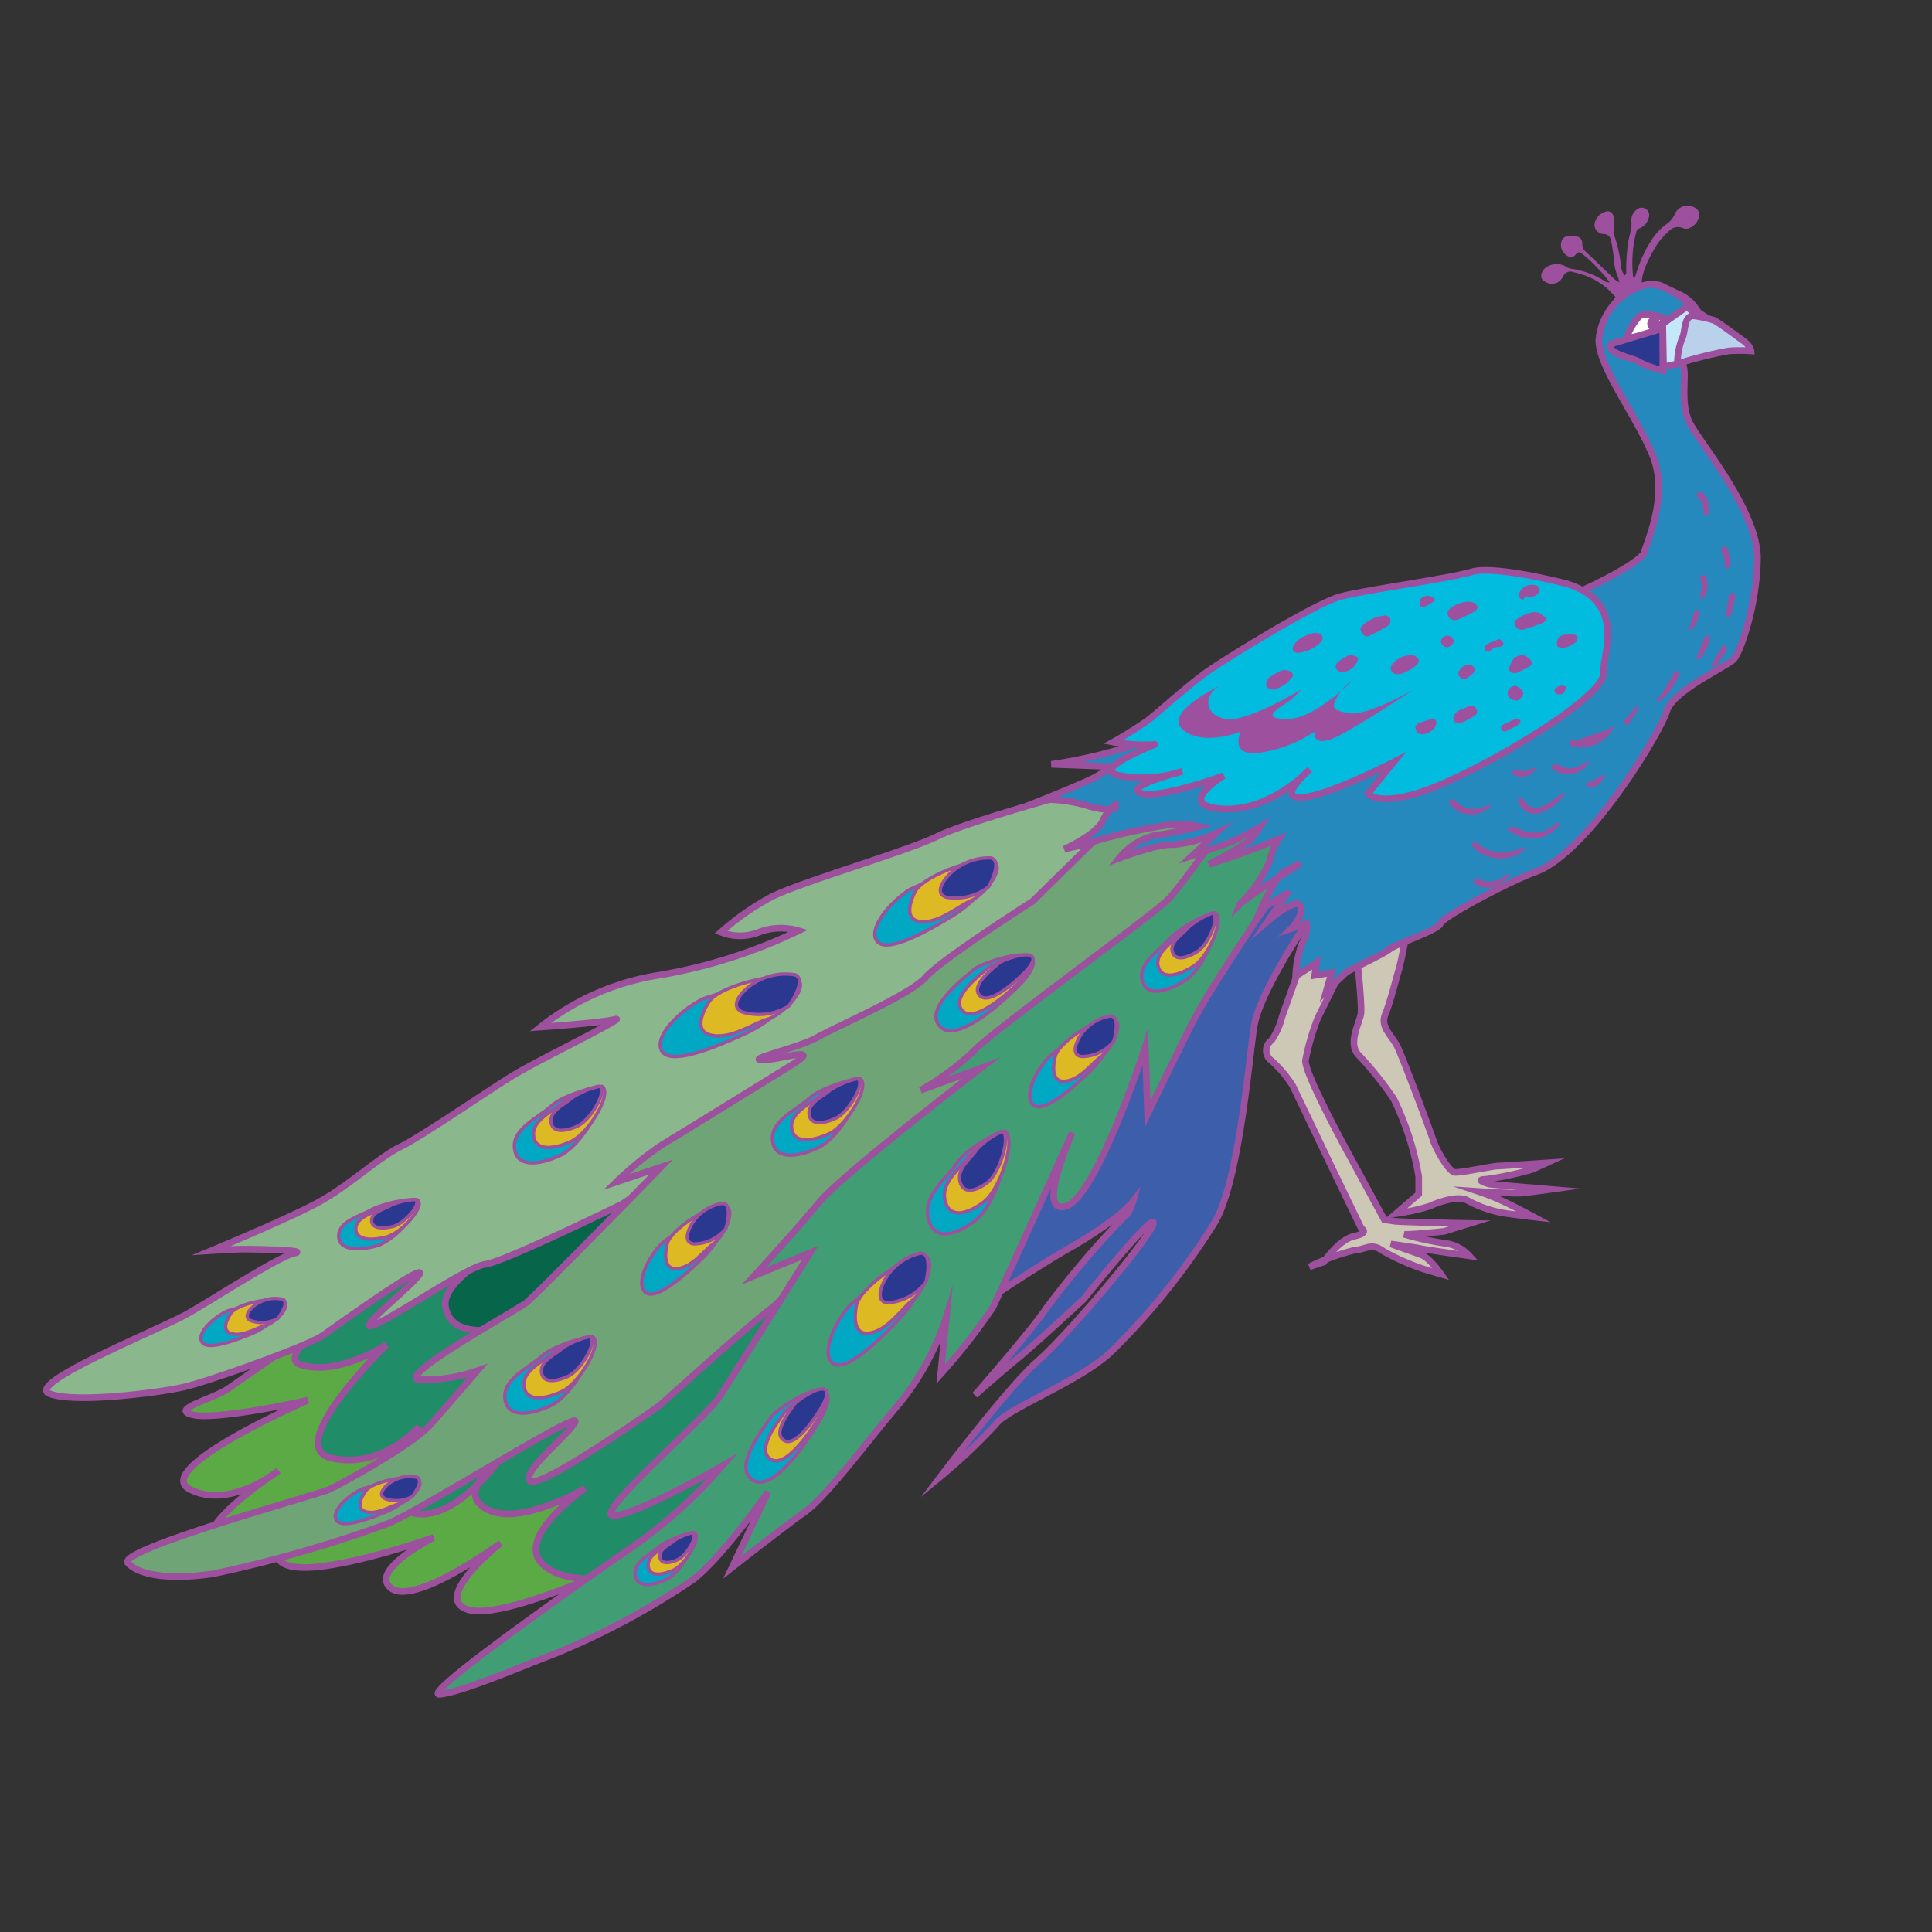 <svg id="word" xmlns="http://www.w3.org/2000/svg" viewBox="0 0 160 160"><rect x="0" y="0" width="160" height="160" fill="#333333" stroke="none"/><defs><style>.cls-1{fill:#9d509e;}.cls-2{fill:#5baa46;}.cls-10,.cls-11,.cls-12,.cls-13,.cls-14,.cls-15,.cls-16,.cls-17,.cls-18,.cls-2,.cls-3,.cls-4,.cls-5,.cls-6,.cls-7,.cls-8,.cls-9{stroke:#9d509e;stroke-miterlimit:10;}.cls-10,.cls-11,.cls-12,.cls-13,.cls-14,.cls-15,.cls-2,.cls-3,.cls-4,.cls-5,.cls-6,.cls-7,.cls-8,.cls-9{stroke-width:0.548px;}.cls-3{fill:#208c68;}.cls-4{fill:#076549;}.cls-5{fill:#8ab78b;}.cls-6{fill:#3d5fab;}.cls-7{fill:#6fa476;}.cls-8{fill:#409d74;}.cls-9{fill:#cdc8b5;}.cls-10{fill:#2589be;}.cls-11{fill:#02bce0;}.cls-12{fill:#fff;}.cls-13{fill:#c4e8fa;}.cls-14,.cls-18{fill:#2b388f;}.cls-15{fill:#bad1ec;}.cls-16{fill:#00a8c3;}.cls-16,.cls-17,.cls-18{stroke-width:0.274px;}.cls-17{fill:#ddba23;}</style></defs><path class="cls-1" d="M132.738,26.681a4.807,4.807,0,0,1,.882-1.824c.052-.072.092-.152.164-.273-.255-.258-.494-.53-.766-.767a6.292,6.292,0,0,0-2.717-1.276.63.63,0,0,0-.838.339,1.238,1.238,0,0,1-.453.5,1.076,1.076,0,0,1-1.295-.253.548.548,0,0,1-.066-.412,1.266,1.266,0,0,1,.235-.439,1.52,1.52,0,0,1,1.725-.245,1.1,1.1,0,0,0,.481.22,7.114,7.114,0,0,1,2.664.937.755.755,0,0,0,.556.192c-.2-.25-.352-.467-.53-.663-.35-.382-.7-.761-1.074-1.123-.227-.223-.487-.412-.734-.615a.266.266,0,0,0-.405.026c-.169.173-.344.418-.617.263a1.142,1.142,0,0,1-.661-.769c-.114-.674.33-1.053.827-.952a1.942,1.942,0,0,0,.276.011c.421.026.667.248.651.656a.75.75,0,0,0,.279.627c.809.76,1.6,1.535,2.409,2.3a2.953,2.953,0,0,0,.374.243,2.594,2.594,0,0,0-.107-.428,4.37,4.37,0,0,1-.351-1.586,13.411,13.411,0,0,0-.235-1.474.611.611,0,0,0-.6-.519.756.756,0,0,1-.648-1.154,1.181,1.181,0,0,1,.763-.678.492.492,0,0,1,.7.427,2.368,2.368,0,0,1,.012,1.123.65.65,0,0,0,.043.395,11.481,11.481,0,0,1,.566,2.522,1.354,1.354,0,0,0,.3.793c.186-.143.13-.323.133-.476a13.438,13.438,0,0,1,.207-2.532c.047-.221.12-.439.155-.662a2.488,2.488,0,0,0,.063-.759,1.087,1.087,0,0,1,.384-.971.637.637,0,0,1,.843-.077.62.62,0,0,1,.2.735,1.28,1.28,0,0,1-.724.836.451.451,0,0,0-.31.358,10.139,10.139,0,0,0-.249,3.647,1.112,1.112,0,0,0,.074.184,2.425,2.425,0,0,0,.135-.3,10.729,10.729,0,0,1,1.232-2.775,4.942,4.942,0,0,1,1.34-1.467,1.963,1.963,0,0,0,.712-.915,1.162,1.162,0,0,1,1.832-.262.565.565,0,0,1,.122.24c.174.668-.68,1.545-1.3,1.293a1,1,0,0,0-1.18.239,7.416,7.416,0,0,0-.891.964,12.956,12.956,0,0,0-.907,1.629,7.106,7.106,0,0,0-.4,1.156,3.182,3.182,0,0,0-.049.6c.35-.063.647-.119.944-.168a1.342,1.342,0,0,1,.885.154c.47.25.963.46,1.445.689a3.61,3.61,0,0,1,1.622,1.552"/><path class="cls-2" d="M28.49,108.3s-8.409,5.9-9.657,6.742-4.9,1.708-2.8,2.141,9.466-1.22,9.466-1.22-13.062,5.688-9.767,7.379,7.337-1.537,7.337-1.537-6.982,4.559-5.382,6.019,6.037-.794,6.037-.794-2.344,2.622,1.184,2.778,11.008-2.482,11.008-2.482-5.493,2.776-3.5,4.218,9.041-3.749,9.041-3.749-5.914,4.683-2.576,5.541,15.333-5.012,15.333-5.012-6.717,1.021-4.987-.891,3.645-9.191,3.645-9.191l-10.894,5.326s-7.4-3.839-6.46-6.842a24.119,24.119,0,0,0,.585-7.42l-7.061,1.936Z"/><path class="cls-3" d="M34.2,104.294s-12.355,7.77-9.286,8.736S32,111.375,32,111.375s-8.716,8.467-4.516,9.386,7.227-2.617,7.227-2.617-3.753,6.42-.453,7.172,6.968-4.24,6.968-4.24-3.59,2.609-.813,3.961,8.048-1.786,8.048-1.786-5.673,3.917-3.642,6.166c1.733,1.919,6.162,1.3,6.693.986s10.592-8.7,10.592-8.7l6.58-17-.654-2.923-9.915,8.911-16.451,7.527-.438-6.426.516-3.913-1.038-3.288Z"/><path class="cls-4" d="M48.825,99.9s-12.658,4.9-11.918,8.407,7.107,1.006,7.107,1.006l8.02-9.075,1.66-2.308Z"/><path class="cls-5" d="M88.611,65.74S79.983,68.1,77.589,69.283,66.19,73.1,63.9,74.275A21.87,21.87,0,0,0,59.71,77.2a4.243,4.243,0,0,0,3.143,0,5.153,5.153,0,0,1,3.286-.12,43.1,43.1,0,0,1-11.487,3.669,21.041,21.041,0,0,0-9.9,4.31s4.984-.344,6.184-.647-6.111,3.255-8.241,4.528-7.714,5.144-9.5,6.015-4.274,3.206-6.721,4.562-8.97,4.055-8.97,4.055,1.843-.121,2.638-.123,5.5.067,4.243.333-6.516,3.678-8.785,4.979-13.529,5.811-11.517,6.648,9.048-.064,11.124-.535,10.3-3.412,11.536-4.284,7.856-5.621,8.022-5.182-5.248,4.649-4.028,4.4,7.988-4.948,9.461-5.109S51.555,99.7,51.555,99.7l12.977-8.95,18.781-13.24L96.7,67.317Z"/><path class="cls-6" d="M108.347,76.238s-4.067,5.9-4.5,8.831-1.25,12.609-3.185,16.06a57.349,57.349,0,0,1-8.621,10.8c-2.567,2.459-8.556,4.673-9.552,6a46.317,46.317,0,0,1-4.589,4.341s5.665-7.494,8.05-9.554S95.5,102.2,95.519,101.281s-5.784,6.323-5.784,6.323-4.263,3.932-5.365,4.817-3.628,3.109-3.628,3.109,4.642-5.3,5.935-7.227a77.165,77.165,0,0,1,6.448-7.565c.415-.251.69-1.217.69-1.217s-1.187,1.515-5.219,3.822-9.852,6.389-9.852,6.389,5.776-13.017,6.64-13.591,13.05-15.108,13.05-15.6,10.349-11.756,10.349-11.756Z"/><path class="cls-7" d="M91.475,68.786l-5.957,5.856s-7.641,4.866-8.857,6.29-7.539,4.142-8.978,4.977-5.944,1.835-4.58,1.871,5.206-1.284,2.464.412-8.969,5.543-10.686,6.58A27.131,27.131,0,0,0,51.024,97.9l3.733-1.252S44.471,107.192,43.59,107.879s-10.749,6.081-8.915,6.377a13.238,13.238,0,0,0,4.861-.743s-2.413,2.811-3.9,4.492-7.471,4.929-8.409,5.359-17.619,4.993-16.63,6.078,3.7,1.388,7.054.89A105.539,105.539,0,0,0,32.074,126.2c2.587-1.017,16.014-9.494,15.556-8.455s-4.481,4.119-3.735,4.893,10.357-5.966,10.675-6.21,7.661-6.907,9.281-8.061S74.373,96.141,74.373,96.141s15.97-14.624,17.1-15.366,10.46-9.036,10.46-9.036l3.905-4.826Z"/><path class="cls-8" d="M101.3,68.427s-3.436,4.908-4.6,6.1S81.7,85.75,80.629,87.056a22.736,22.736,0,0,1-4.379,3.23l4.981-1.827s-11.457,8.774-13.409,11.13-5.367,6.069-5.367,6.069l4.644-1.912s-6.36,10.19-7.574,12.009-10.965,10.151-8.562,9.768,8.867-4.135,8.867-4.135a41.508,41.508,0,0,1-6.9,6.332c-3.633,2.492-18.461,12.837-16.473,12.594s6.781-2.334,9.632-3.412a62.932,62.932,0,0,0,11.331-6.1c2.353-1.807,6.183-7.233,6.183-7.233l-2.976,6.24s4.261-3.345,6.052-4.617,5.212-5.928,7.87-9.04a21.812,21.812,0,0,0,3.825-7.131l-.47,4.768a49.958,49.958,0,0,0,4.3-5.488c.688-1.39,6.593-14.489,6.593-14.489s-3.078,6.871-.521,6.082,6.571-13.2,6.571-13.2l.191,5.555s1.936-4.02,3.646-7.433,7.895-12.335,7.895-12.335l1.236-4.81Z"/><path class="cls-9" d="M107.844,79.5l-1.662,4.679a6.128,6.128,0,0,1-.875,1.975,1.03,1.03,0,0,0,0,1.69,10.04,10.04,0,0,1,1.758,2.084l3.305,6.905,2.364,4.89s.722.379-.568.652-2.522,2.133-2.522,2.133l-1.2.405a17.811,17.811,0,0,1,3.715-1.373c1.029-.078,1.416-.666,2.416.088a18.352,18.352,0,0,0,3.853,1.63l.906.263s-.921-1.34-1.629-1.6-2.523-.9-2.523-.9,2.185.306,2.523.389,3.973.591,3.973.591a3.226,3.226,0,0,0-1.839-1.01,24.632,24.632,0,0,1-3.561-.773c.473.056,3.306-.24,3.306-.24l2.142-.659s-5.768-.1-6.289-.19a5.559,5.559,0,0,0-.783-.093l-2.965-5.47s-3.659-6.657-3.574-7.745a19.351,19.351,0,0,1,1.021-3.523l2.145-4.315S108.013,78.845,107.844,79.5Z"/><path class="cls-9" d="M112.384,79.328s.417,3.837.324,4.594-1.094,2.424-.24,3.4a27.935,27.935,0,0,1,2.966,3.7,23.458,23.458,0,0,1,2.058,6.419c0,.568,0,1.449,0,1.449l-1.87,1.61a17.175,17.175,0,0,0,2.825-.624c.589-.293,2.343-.925,3.123-.439a9.46,9.46,0,0,0,2.481.929c.578.146,2.987.422,2.987.422s-1.128-.612-2.292-1.177a20.436,20.436,0,0,0-2.313-.94s2.963.2,3.671.127,2.332-.3,2.332-.3l-5.074-.426s-1.361-.38-.319-.407a26.4,26.4,0,0,0,3.872-.824l1.161-.532s-3.668.25-4.068.26-3.023.564-3.524.523-1.553-1.919-1.785-2.645-2.5-6.809-2.969-7.762-1.44-1.628-1.013-2.667.958-3.2,1.125-3.708.8-3.817.8-3.817Z"/><path class="cls-10" d="M87.076,63.3a41.269,41.269,0,0,0,6.162-1.383c1.634-.684,23.338-9.271,29.061-10.184s13.592-4.967,13.874-6,2.014-4.755.7-8-4.443-7.276-4.465-9.529a5.165,5.165,0,0,1,3.9-4.615c1.793-.375,4.4,2.316,4.4,2.316l.5.323s-2.357,3.2-1.878,3.907-.316,3.229.662,5,5.615,7.314,5.555,11.167-1.405,7.656-1.942,8.27-5.057,2.6-5.577,4.34S131.5,70.674,127.124,72.228c-1.955.694-7.644,3.686-7.838,4.258s-3.6,1.638-4.184,2.111-3.366,1.728-3.6,1.926-1.667,1.559-1.667,1.559l.44-1.53-1.395.223.147-1.048L107.3,80.855a8.533,8.533,0,0,1,.571-2.815,2.5,2.5,0,0,0,.333-1.554l-1.269.422s1.032-.979.764-1.85-2.71,1.226-2.71,1.226,1.3-1.9,1.619-2.248-2.222,1.327-2.222,1.327a16.519,16.519,0,0,1,1.657-2.953A16.437,16.437,0,0,1,107.7,71.5s-4.914,3.116-5.026,3.4a11.347,11.347,0,0,0,2.442-3.515,5.855,5.855,0,0,1,.773-1.88s-2.471,1-4.125,1.537l-1.655.54a35.391,35.391,0,0,0,3.314-1.918,5.766,5.766,0,0,0,.908-1.158,20.558,20.558,0,0,1-2.934,1.444c-1.117.371-2.647.9-2.647.9L100.712,69a10.643,10.643,0,0,1-3.587.954c-1.2-.107-4.447,1.125-4.447,1.125a5.432,5.432,0,0,1,2.931-1.885,31.7,31.7,0,0,0,3.677-.749,7.167,7.167,0,0,0-2.63-.108,45.407,45.407,0,0,0-7.005,1.638l-1.5.343s2.537-1.138,3.143-2.278a3.6,3.6,0,0,1,1.084-1.411s.437.835-2.163.146a12.025,12.025,0,0,0-3.837-.559s3.886-1.55,4.519-1.969a9.316,9.316,0,0,1,1.481-.753Z"/><path class="cls-11" d="M129.637,48.31s-5.871-1.516-7.761-.951-8.758,1.494-10.837,2.039-9.1,4.91-10.749,6.012-4.275,3.516-5.192,4.22a33.343,33.343,0,0,1-2.909,1.823,14.1,14.1,0,0,0,3.369.2c.831-.213-5.651,2.079-2.772,2.589a10.473,10.473,0,0,0,5.131-.363s-4.92,1.261-3.454,1.8,6.878-1.44,6.878-1.44-4.147,2.494-.123,2.743,7.243-3.248,7.243-3.248-2.8,2.4-.676,2.307,7.649-2.94,7.649-2.94l-2.143,2.634s1.18,1.428,6.545-.992,12.965-7.207,12.94-8.941S134.718,49.8,129.637,48.31Z"/><path class="cls-12" d="M134.7,27.991a5.118,5.118,0,0,1,1.053-1.783c.556-.419,2.013.109,2.013.109s-.011.908-.472,1.156A14.992,14.992,0,0,1,134.7,27.991Z"/><path class="cls-13" d="M139.725,25.379,137.7,26.818l.068,3.559,1.146-.242s.559-1.883.716-2.144,1.242-1.437,1.242-1.437Z"/><path class="cls-14" d="M133.432,28.485,137.7,27.2l.01,3.477a7.9,7.9,0,0,1-1.963-.7C135.382,29.652,132.971,29.329,133.432,28.485Z"/><path class="cls-15" d="M140.211,26.153a10.55,10.55,0,0,1,1.719.365c.372.176,1.825,1.252,2.44,1.7s.641.842.641.842a13.586,13.586,0,0,0-1.827,0,33.151,33.151,0,0,0-4.274,1.072,6.2,6.2,0,0,1,.372-2.054C139.608,27.547,139.406,26.2,140.211,26.153Z"/><path class="cls-1" d="M101.017,56.8s-4.736,2.221-3.052,3.635,4.782.157,4.782.157-1.007,2.1,1.609,1.739a10.992,10.992,0,0,0,4.508-1.739s-.277,1.578,2.175.251,6.01-3.723,6.01-3.723-3.81,2.19-5.253,1.951-1.613-.448-1.005-1.431a3.392,3.392,0,0,1,1.179-1.261s-3.125,3.217-5.429,3.176-.509-.976.122-1.434a7.676,7.676,0,0,0,1.122-1.017s-4.422,2.632-6.118,2.461S99.407,57.783,101.017,56.8Z"/><path class="cls-16" d="M65.825,80.722A62.339,62.339,0,0,0,58.3,82.69c-1.73.775-4.228,3.086-3.5,4.337s4.406-.256,7.04-1.486S67.172,81.48,65.825,80.722Z"/><path class="cls-17" d="M58.749,82.922s-1.614,2.291.03,2.774,3.66-.981,4.8-1.3,3.262-2.351,2.579-3.225S59.84,81.413,58.749,82.922Z"/><path class="cls-18" d="M61.789,81.908s-1.569,1.34-.315,1.905a4.8,4.8,0,0,0,3.836-.487c.27-.373,1.519-2.259.515-2.6A4.9,4.9,0,0,0,61.789,81.908Z"/><path class="cls-16" d="M82.05,71.054a58.527,58.527,0,0,0-6.688,2.605c-1.5.889-3.541,3.243-2.735,4.284s4.014-.719,6.3-2.118S83.368,71.585,82.05,71.054Z"/><path class="cls-17" d="M75.8,73.818s-1.231,2.237.331,2.488,3.25-1.289,4.261-1.706,2.736-2.475,2.014-3.184S76.635,72.341,75.8,73.818Z"/><path class="cls-18" d="M78.477,72.568s-1.293,1.379-.081,1.747a4.514,4.514,0,0,0,3.465-.865c.208-.365,1.147-2.2.189-2.4A4.586,4.586,0,0,0,78.477,72.568Z"/><path class="cls-16" d="M48.745,110.691s-2.877.677-3.89,1.629-3.163,1.814-3.047,3.435,1.9,1.529,3.771.672S49.892,111.31,48.745,110.691Z"/><path class="cls-17" d="M49.045,110.691a9.583,9.583,0,0,0-3.168,1.3c-.825.76-2.576,1.449-2.482,2.743s1.547,1.22,3.072.536S49.979,111.186,49.045,110.691Z"/><path class="cls-18" d="M48.869,110.691a6.794,6.794,0,0,0-2.26.936c-.589.547-1.838,1.042-1.77,1.973s1.1.878,2.191.386S49.535,111.047,48.869,110.691Z"/><path class="cls-16" d="M49.539,89.964s-2.877.677-3.89,1.629-3.163,1.814-3.047,3.434,1.9,1.529,3.771.672S50.686,90.583,49.539,89.964Z"/><path class="cls-17" d="M49.839,89.964a9.574,9.574,0,0,0-3.168,1.3c-.825.761-2.576,1.449-2.482,2.743s1.547,1.221,3.072.536S50.773,90.458,49.839,89.964Z"/><path class="cls-18" d="M49.662,89.964A6.8,6.8,0,0,0,47.4,90.9c-.589.547-1.838,1.043-1.77,1.974s1.1.878,2.19.385S50.329,90.319,49.662,89.964Z"/><path class="cls-16" d="M70.908,89.325s-2.877.677-3.89,1.629-3.163,1.814-3.047,3.435,1.9,1.528,3.771.671S72.055,89.944,70.908,89.325Z"/><path class="cls-17" d="M71.208,89.325a9.574,9.574,0,0,0-3.168,1.3c-.825.761-2.576,1.449-2.482,2.743s1.547,1.221,3.072.537S72.142,89.819,71.208,89.325Z"/><path class="cls-18" d="M71.031,89.325a6.8,6.8,0,0,0-2.259.935c-.589.547-1.838,1.043-1.77,1.974s1.1.878,2.19.386S71.7,89.68,71.031,89.325Z"/><path class="cls-16" d="M34.312,99.331a10.442,10.442,0,0,0-3.388.76c-.935.587-2.8.98-2.871,2.188s1.42,1.341,3.058.921S35.2,99.917,34.312,99.331Z"/><path class="cls-17" d="M34.56,99.365a8.61,8.61,0,0,0-2.756.6c-.76.467-2.281.776-2.333,1.741s1.159,1.074,2.492.743S35.285,99.835,34.56,99.365Z"/><path class="cls-18" d="M34.414,99.345a6.1,6.1,0,0,0-1.967.434c-.543.336-1.628.56-1.665,1.254s.825.772,1.776.532S34.93,99.682,34.414,99.345Z"/><path class="cls-16" d="M84.24,81.767s1.95-1.816,1.144-2.488-4.319.59-4.755,1.024-4.351,3.231-2.726,4.76S84.24,81.767,84.24,81.767Z"/><path class="cls-17" d="M84.454,81.29s1.449-1.349.85-1.849-3.21.438-3.534.761-3.234,2.4-2.026,3.537S84.454,81.29,84.454,81.29Z"/><path class="cls-18" d="M84.785,80.6s1.112-1.036.652-1.419-2.464.336-2.713.584-2.482,1.844-1.555,2.716S84.785,80.6,84.785,80.6Z"/><path class="cls-16" d="M67.752,117.868s1.448-2.237.5-2.692-4.044,1.626-4.361,2.154-3.431,4.2-1.481,5.282S67.752,117.868,67.752,117.868Z"/><path class="cls-17" d="M67.843,117.353s1.076-1.662.373-2-3,1.209-3.241,1.6-2.549,3.118-1.1,3.925S67.843,117.353,67.843,117.353Z"/><path class="cls-18" d="M68,116.6s.826-1.277.287-1.537-2.308.928-2.489,1.23-1.957,2.394-.845,3.013S68,116.6,68,116.6Z"/><path class="cls-16" d="M76.236,103.788a57.206,57.206,0,0,0-5.758,4.219c-1.215,1.246-2.566,4.062-1.521,4.882s3.674-1.7,5.508-3.644S77.642,103.98,76.236,103.788Z"/><path class="cls-17" d="M70.939,108.054s-.6,2.5.962,2.358,2.793-2.073,3.657-2.734,1.991-3.108,1.113-3.623S71.361,106.4,70.939,108.054Z"/><path class="cls-18" d="M73.192,106.162s-.887,1.674.374,1.733a4.413,4.413,0,0,0,3.11-1.71c.105-.41.533-2.442-.44-2.4A4.494,4.494,0,0,0,73.192,106.162Z"/><path class="cls-16" d="M100.285,75.64a11.31,11.31,0,0,0-3.374,2.031c-.8.992-2.671,2.081-2.327,3.485s1.986,1.049,3.6.008S101.44,76.007,100.285,75.64Z"/><path class="cls-17" d="M100.564,75.594a9.317,9.317,0,0,0-2.752,1.631c-.655.8-2.18,1.669-1.9,2.791s1.613.832,2.929,0S101.5,75.884,100.564,75.594Z"/><path class="cls-18" d="M100.4,75.621a6.614,6.614,0,0,0-1.962,1.171c-.466.57-1.553,1.2-1.355,2s1.152.6,2.09,0S101.07,75.831,100.4,75.621Z"/><path class="cls-16" d="M82.876,93.718S80.1,95.005,79.264,96.3s-2.84,2.683-2.4,4.586,2.221,1.493,3.945.162S84.158,94.26,82.876,93.718Z"/><path class="cls-17" d="M83.18,93.668a9.029,9.029,0,0,0-2.947,2.075c-.685,1.04-2.319,2.151-1.969,3.67s1.8,1.187,3.212.119S84.222,94.1,83.18,93.668Z"/><path class="cls-18" d="M83,93.7a6.417,6.417,0,0,0-2.1,1.489c-.487.748-1.653,1.545-1.4,2.638s1.288.856,2.291.089S83.745,94.007,83,93.7Z"/><path class="cls-16" d="M91.974,84.145a45.3,45.3,0,0,0-4.957,3.23c-1.061.988-2.3,3.32-1.473,4.1s3.119-1.209,4.723-2.752S93.13,84.41,91.974,84.145Z"/><path class="cls-17" d="M87.4,87.448s-.61,2.113.695,2.1,2.405-1.589,3.15-2.1,1.786-2.539,1.08-3.046S87.819,86.05,87.4,87.448Z"/><path class="cls-18" d="M89.347,85.976s-.808,1.381.235,1.521a3.487,3.487,0,0,0,2.652-1.254c.1-.346.548-2.068-.26-2.1A3.584,3.584,0,0,0,89.347,85.976Z"/><path class="cls-16" d="M59.845,99.663a45.412,45.412,0,0,0-4.957,3.229c-1.061.989-2.3,3.321-1.473,4.1s3.12-1.21,4.724-2.752S61,99.928,59.845,99.663Z"/><path class="cls-17" d="M55.268,102.966s-.61,2.113.7,2.1,2.406-1.589,3.151-2.1,1.785-2.539,1.08-3.045S55.691,101.567,55.268,102.966Z"/><path class="cls-18" d="M57.218,101.494s-.808,1.38.235,1.521a3.488,3.488,0,0,0,2.652-1.254c.105-.346.549-2.068-.26-2.1A3.586,3.586,0,0,0,57.218,101.494Z"/><path class="cls-16" d="M57.291,126.934a7.873,7.873,0,0,0-2.632,1.1c-.685.644-2.139,1.228-2.061,2.324s1.284,1.034,2.552.455S58.067,127.353,57.291,126.934Z"/><path class="cls-17" d="M57.5,126.934a6.486,6.486,0,0,0-2.144.88c-.558.514-1.743.98-1.679,1.856s1.046.826,2.078.363S58.127,127.268,57.5,126.934Z"/><path class="cls-18" d="M57.375,126.934a4.6,4.6,0,0,0-1.529.633c-.4.37-1.243.7-1.2,1.335s.747.594,1.483.261S57.826,127.175,57.375,126.934Z"/><path class="cls-16" d="M23.406,107.6a35.276,35.276,0,0,0-4.49.942c-1.045.417-2.6,1.753-2.217,2.552s2.595,0,4.187-.663S24.168,108.12,23.406,107.6Z"/><path class="cls-17" d="M19.17,108.705s-1.035,1.356-.088,1.714,2.185-.473,2.867-.631,2-1.334,1.636-1.9S19.868,107.813,19.17,108.705Z"/><path class="cls-18" d="M20.993,108.189s-.972.771-.257,1.165a2.7,2.7,0,0,0,2.269-.162c.173-.22.977-1.34.4-1.589A2.779,2.779,0,0,0,20.993,108.189Z"/><path class="cls-16" d="M34.538,122.349a35.15,35.15,0,0,0-4.491.943c-1.044.416-2.6,1.753-2.217,2.551s2.6,0,4.188-.662S35.3,122.866,34.538,122.349Z"/><path class="cls-17" d="M30.3,123.452s-1.034,1.356-.087,1.714,2.185-.473,2.866-.632,2-1.334,1.637-1.9S31,122.559,30.3,123.452Z"/><path class="cls-18" d="M32.124,122.935s-.971.771-.257,1.166a2.7,2.7,0,0,0,2.269-.162c.173-.221.978-1.34.4-1.59A2.784,2.784,0,0,0,32.124,122.935Z"/><path class="cls-1" d="M114.567,50.991a3.093,3.093,0,0,0-1.687.76c-.24.243-.263.347-.127.6.153.283.37.432.628.314a17.316,17.316,0,0,0,1.568-.836.615.615,0,0,0,.178-.621A.505.505,0,0,0,114.567,50.991Zm-7.046,3.075a3.066,3.066,0,0,0,1.853-.879.416.416,0,0,0-.2-.739,1.062,1.062,0,0,0-.492-.005,3.3,3.3,0,0,0-.6.221,2.026,2.026,0,0,0-.964.808C106.936,53.773,107.116,54.062,107.521,54.066ZM128.1,51.239c-.369-.335-.686-.612-1.14-.537a3.19,3.19,0,0,0-1.369.6.36.36,0,0,0-.074.554.584.584,0,0,0,.713.264c.523-.158,1.04-.338,1.549-.536C127.9,51.535,127.977,51.38,128.1,51.239Zm-6.5-1.423a2.955,2.955,0,0,0-1.441.523c-.279.231-.34.407-.225.664a.584.584,0,0,0,.727.322,2.088,2.088,0,0,0,.425-.168c.343-.166.693-.323,1.017-.52a.544.544,0,0,0,.267-.378c-.009-.123-.182-.264-.316-.341A1.6,1.6,0,0,0,121.609,49.816Zm-4.81,4.45a1.916,1.916,0,0,0-1.378.626c-.252.243-.294.493-.171.692.163.264.429.253.693.239a.3.3,0,0,0,.089-.02,3.664,3.664,0,0,0,1.335-.767.453.453,0,0,0,.13-.4.931.931,0,0,0-.382-.344C117.033,54.248,116.906,54.274,116.8,54.266Zm-10.416,1.209a1.753,1.753,0,0,0-.354.1c-.271.138-.537.29-.8.453a.8.8,0,0,0-.345.822.716.716,0,0,0,.827.206,2.933,2.933,0,0,0,1.194-.819c.3-.334.21-.572-.217-.7C106.606,55.516,106.515,55.5,106.383,55.475ZM126,54.255c-.049.012-.152.034-.253.064-.493.147-.611.589-.758.985-.081.217.1.405.347.425a.653.653,0,0,0,.316-.026c.356-.167.712-.338,1.05-.538a.307.307,0,0,0,.069-.477A1.01,1.01,0,0,0,126,54.255Zm-5.646,5.215a.462.462,0,0,0,.678.39,8.434,8.434,0,0,0,1.126-.608.391.391,0,0,0,.113-.524.513.513,0,0,0-.58-.255c-.3.118-.59.249-.884.376A.853.853,0,0,0,120.351,59.47ZM112.474,54.5a.828.828,0,0,0-1.013-.109,3.044,3.044,0,0,0-.671.456c-.315.284-.194.671.226.792A1.364,1.364,0,0,0,112.474,54.5Zm4.743,5.613c-.023.5.273.775.689.687a1.552,1.552,0,0,0,.891-.513.774.774,0,0,0,.152-.415c.018-.259-.155-.392-.409-.322-.352.1-.7.2-1.044.336A1.014,1.014,0,0,0,117.217,60.115Zm11.757-6.566c.605.27,1.083-.059,1.544-.369.1-.068.128-.3.123-.448,0-.063-.176-.162-.278-.171a3.144,3.144,0,0,0-.811.005C129.052,52.655,128.855,53.013,128.974,53.549Zm-2.628-4.2a.834.834,0,0,0,1.07-.255.373.373,0,0,0-.163-.6,1.164,1.164,0,0,0-1.458.655.387.387,0,0,0,.186.467C126.2,49.729,126.248,49.5,126.346,49.345ZM125.6,58.02c.206.02.551-.374.559-.64.006-.173-.44-.553-.684-.584a.682.682,0,0,0-.613.511C124.817,57.7,125.1,57.971,125.6,58.02Zm-3.944-2.961a.931.931,0,0,0-.743.392.428.428,0,0,0,.006.644.448.448,0,0,0,.586.043,3.749,3.749,0,0,0,.473-.359.382.382,0,0,0,.087-.493A.4.4,0,0,0,121.659,55.059Zm2.681,5.421c.131.039.253.163.441.053.234-.136.484-.244.722-.373a1.593,1.593,0,0,0,.337-.227c.056-.054.113-.178.087-.23a.405.405,0,0,0-.236-.176.44.44,0,0,0-.262.044c-.292.127-.586.254-.865.405A.369.369,0,0,0,124.34,60.48Zm-.158-7.564c-.395.162-.754.289-1.092.457a.318.318,0,0,0-.08.476.307.307,0,0,0,.477.005.717.717,0,0,1,.6-.27.457.457,0,0,0,.18-.029c.155-.059.3-.165.226-.336C124.449,53.106,124.305,53.03,124.182,52.916Zm-5.324-3.228a.748.748,0,0,0-1.273.026.7.7,0,0,0,.028.467.293.293,0,0,0,.265.094A2.756,2.756,0,0,0,118.858,49.688Zm1.016,2.955a.54.54,0,0,0-.543.5.547.547,0,0,0,.484.458c.261-.005.582-.274.581-.486A.54.54,0,0,0,119.874,52.643Zm9.876,4.234a1.385,1.385,0,0,0-.449-.091,1.075,1.075,0,0,0-.486.211.282.282,0,0,0,.1.453.466.466,0,0,0,.66-.188C129.63,57.172,129.664,57.072,129.75,56.877Z"/><path class="cls-1" d="M126.329,70.283a4.626,4.626,0,0,1-.654.5,3.327,3.327,0,0,1-3.452-.4,1.483,1.483,0,0,1-.266-.308c-.041-.077-.046-.256-.008-.276a.405.405,0,0,1,.324-.021,5.886,5.886,0,0,1,.516.371,3.039,3.039,0,0,0,2.339.375,7.477,7.477,0,0,0,.911-.293,1.271,1.271,0,0,1,.241-.031Z"/><path class="cls-1" d="M129.233,68.145a2.8,2.8,0,0,1-3.52,1.061c-.2-.1-.413-.2-.626-.287-.129-.053-.238-.126-.168-.262a.45.45,0,0,1,.265-.2.572.572,0,0,1,.305.069c.2.076.392.165.589.246a2.556,2.556,0,0,0,2.556-.382,3.859,3.859,0,0,1,.336-.238C129.021,68.121,129.1,68.145,129.233,68.145Z"/><path class="cls-1" d="M129.529,65.645c.014.1.032.144.019.159a4.134,4.134,0,0,1-1.791,1.437,1.42,1.42,0,0,1-1.723-.339,2.053,2.053,0,0,1-.281-.462c-.1-.223-.074-.257.261-.414l.254.36a1.088,1.088,0,0,0,1.281.446,2.915,2.915,0,0,0,.661-.3c.348-.22.675-.472,1.014-.707C129.307,65.762,129.4,65.718,129.529,65.645Z"/><path class="cls-1" d="M123.455,66.742a2.223,2.223,0,0,1-3.469-.272c.259-.335.311-.347.616-.068a2.07,2.07,0,0,0,2.457.342,2.406,2.406,0,0,1,.363-.1Z"/><path class="cls-1" d="M133.211,60.407c.1-.106.158-.27.44-.2a3.511,3.511,0,0,1-.231.421,3.1,3.1,0,0,1-2.965,1.248.9.9,0,0,1-.307-.088c-.09-.056-.216-.16-.213-.239.007-.176.166-.234.334-.231a.5.5,0,0,1,.133.037"/><path class="cls-1" d="M131.608,63.121a2.051,2.051,0,0,1-2.9.662c-.117-.065-.257-.143-.175-.316a.29.29,0,0,1,.419-.144c.184.072.375.127.558.2a1.471,1.471,0,0,0,1.318-.107c.243-.132.488-.261.732-.391Z"/><path class="cls-1" d="M125.061,72.479a4.2,4.2,0,0,1-1.215.921,1.989,1.989,0,0,1-1.64-.144c-.141-.07-.223-.18-.155-.33a.251.251,0,0,1,.377-.134,2.081,2.081,0,0,0,2.277-.3C124.816,72.417,124.9,72.282,125.061,72.479Z"/><path class="cls-1" d="M137.154,57.969a4.217,4.217,0,0,0,.484-.528c.279-.433.527-.885.784-1.331a2.819,2.819,0,0,0,.159-.327c.066-.155.159-.281.342-.191.147.072.147.212.086.355a4.719,4.719,0,0,1-1.395,1.988C137.484,58.036,137.351,58.151,137.154,57.969Z"/><path class="cls-1" d="M141.507,42.164a3.474,3.474,0,0,1-.046.446.215.215,0,0,1-.149.134.222.222,0,0,1-.17-.114,1.034,1.034,0,0,1-.061-.306,1.7,1.7,0,0,0-.464-1.143.23.23,0,0,1,.016-.386.251.251,0,0,1,.4.043A1.847,1.847,0,0,1,141.507,42.164Z"/><path class="cls-1" d="M143.7,49.539c-.1.4-.227.885-.351,1.366-.007.029-.01.067-.03.084-.075.063-.155.118-.234.176-.043-.085-.127-.172-.122-.254.018-.3.06-.6.1-.9.03-.208.084-.413.115-.621a.3.3,0,0,1,.338-.294C143.752,49.119,143.675,49.314,143.7,49.539Z"/><path class="cls-1" d="M140.439,54.615c.19-.472.352-.873.513-1.275a4.415,4.415,0,0,0,.162-.422c.067-.234.219-.306.5-.267a3.29,3.29,0,0,1-.6,1.614C140.9,54.514,140.821,54.541,140.439,54.615Z"/><path class="cls-1" d="M140.844,49.6a2.489,2.489,0,0,1,.006-.541,1.759,1.759,0,0,0-.02-1.072c-.051-.142-.074-.281.1-.34a.3.3,0,0,1,.381.17,2.06,2.06,0,0,1-.145,1.619C141.107,49.507,140.994,49.529,140.844,49.6Z"/><path class="cls-1" d="M143.328,46.386a4.009,4.009,0,0,1-.131.576c-.028.073-.148.112-.227.167-.046-.069-.133-.138-.131-.2a2.718,2.718,0,0,0-.254-1.227c-.079-.17-.075-.33.132-.412s.319.058.372.225C143.183,45.81,143.255,46.117,143.328,46.386Z"/><path class="cls-1" d="M141.686,55.21c.158-.294.3-.565.447-.833.124-.223.252-.445.386-.663a.652.652,0,0,1,.2-.231.3.3,0,0,1,.248.018.223.223,0,0,1,.057.2.874.874,0,0,1-.124.288c-.207.332-.413.666-.637.987C142.091,55.225,142.073,55.221,141.686,55.21Z"/><path class="cls-1" d="M127.233,63.567a1.351,1.351,0,0,1-1.881.588.275.275,0,0,1-.072-.233.321.321,0,0,1,.17-.18.312.312,0,0,1,.219.02,1.3,1.3,0,0,0,1.065-.052A4.752,4.752,0,0,1,127.233,63.567Z"/><path class="cls-1" d="M131.318,65.008c.148-.11.266-.268.4-.287.466-.064.745-.553,1.257-.514a3.006,3.006,0,0,1-.775.873A.674.674,0,0,1,131.318,65.008Z"/><path class="cls-1" d="M135.614,58.545c0,.09.036.2-.006.276-.227.387-.464.771-.722,1.139-.043.061-.226.072-.317.037-.057-.021-.12-.213-.085-.257.322-.412.663-.81,1-1.209C135.5,58.519,135.543,58.537,135.614,58.545Z"/><path class="cls-1" d="M139.865,52.184c.157-.548.279-.994.415-1.437a.438.438,0,0,1,.159-.21.172.172,0,0,1,.285.148,2.263,2.263,0,0,1-.548,1.357A1.441,1.441,0,0,1,139.865,52.184Z"/><ellipse class="cls-1" cx="136.956" cy="26.814" rx="0.539" ry="0.582"/></svg>